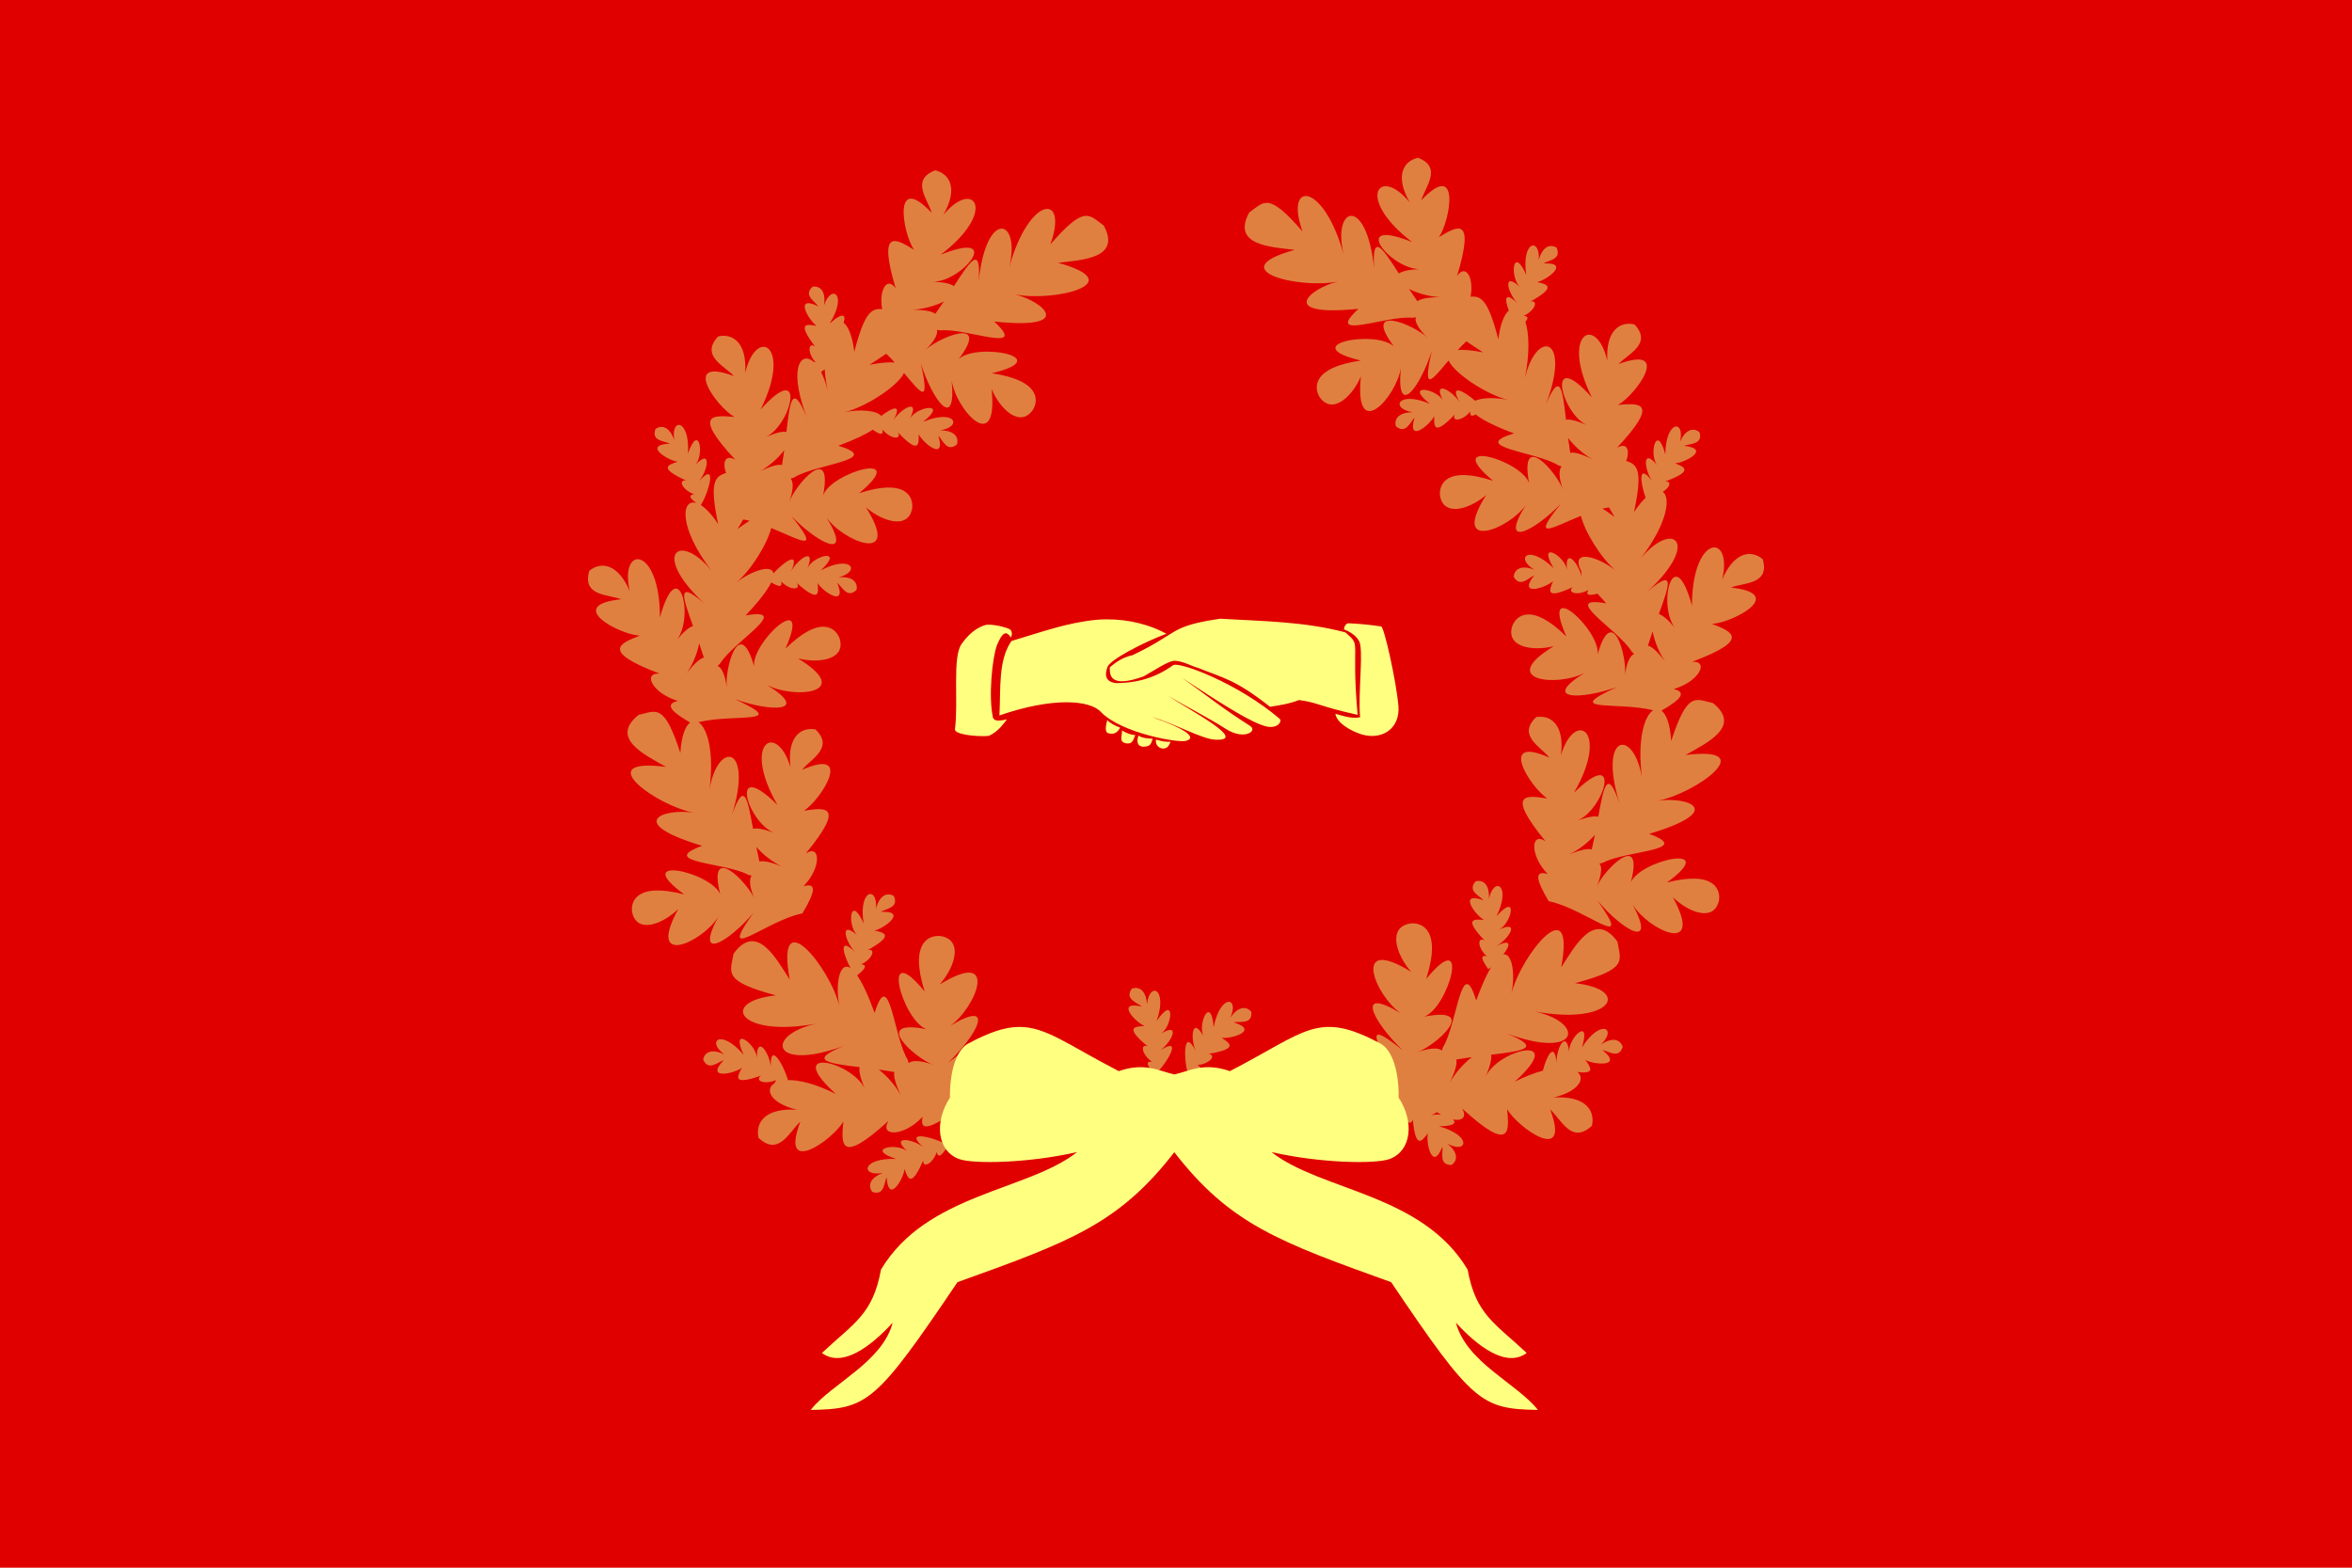 <?xml version="1.0" encoding="UTF-8" standalone="no"?>
<svg
   xml:space="preserve"
   width="3072"
   height="2048"
   viewBox="0 0 812.8 541.867"
   version="1.1"
   id="svg2"
   sodipodi:docname="Classical social democracy.svg"
   inkscape:version="1.3 (0e150ed6c4, 2023-07-21)"
   xmlns:inkscape="http://www.inkscape.org/namespaces/inkscape"
   xmlns:sodipodi="http://sodipodi.sourceforge.net/DTD/sodipodi-0.dtd"
   xmlns="http://www.w3.org/2000/svg"
   xmlns:svg="http://www.w3.org/2000/svg"><defs
     id="defs2" /><sodipodi:namedview
     id="namedview2"
     pagecolor="#505050"
     bordercolor="#eeeeee"
     borderopacity="1"
     inkscape:showpageshadow="0"
     inkscape:pageopacity="0"
     inkscape:pagecheckerboard="0"
     inkscape:deskcolor="#505050"
     inkscape:zoom="0.20526726"
     inkscape:cx="1534.5847"
     inkscape:cy="1025.4923"
     inkscape:window-width="1366"
     inkscape:window-height="705"
     inkscape:window-x="-8"
     inkscape:window-y="-8"
     inkscape:window-maximized="1"
     inkscape:current-layer="svg2" /><path
     fill="#e00000"
     d="M0 0h812.8v541.867H0Z"
     paint-order="stroke fill markers"
     id="path1" /><path
     id="rect1616-6-1-1-2-8"
     style="display:inline;fill:#e08040;fill-opacity:1;fill-rule:evenodd;stroke-width:5.03;stroke-linecap:square;paint-order:fill markers stroke"
     d="m 490.001,54.525 c -5.023,1.19 -8.047,6.24 -2.84,15.43 -10.503,-12.865 -19.046,-1.484 0.857,13.722 -22.049,-8.878 -7.614,9.307 2.536,9.336 -3.816,0.168 -6.056,0.738 -7.135,1.521 -6.148,-9.559 -9.834,-15.093 -8.332,1.199 C 473.26,67.378 460.122,70.465 464.33,87.96 457.478,62.967 443.757,62.161 450.127,80.018 438.169,66.181 436.92,69.772 431.709,73.442 c -6.165,11.364 7.4,11.903 15.692,12.929 -25.79,7.127 2.169,13.689 15.057,10.915 -10.032,2.406 -21.25,12.337 7.008,9.452 -12.274,11.375 9.783,2.157 18.589,3.107 0.402,-0.029 0.802,-0.1 1.201,-0.207 -0.458,1.546 0.99,4.155 4.127,7.166 -4.6,-4.571 -23.002,-12.144 -11.661,2.973 -6.192,-5.967 -34.248,-0.645 -11.469,4.842 -17.021,2.448 -16.154,9.566 -14.203,12.653 4.377,6.222 11.215,-0.093 14.252,-7.187 -2.419,23.308 12.264,7.249 13.802,-2.931 0.041,-0.427 0.081,-0.854 0.133,-1.315 -0.014,0.423 -0.065,0.865 -0.133,1.315 -1.709,17.939 6.671,6.779 10.681,-5.871 -3.359,14.853 -0.009,10.189 5.804,3.329 2.088,4.494 12.976,11.717 20.567,13.633 -4.081,-0.929 -8.886,-0.835 -11.382,0.268 -3.811,-3.306 -9.177,-6.272 -5.322,0.6 -2.61,-4.225 -9.522,-7.942 -5.792,-0.71 -2.437,-4.225 -13.497,-5.9 -4.513,1.173 -11.119,-4.667 -13.842,1.615 -5.948,2.921 -5.091,0.024 -6.482,2.491 -5.78,4.87 3.445,2.814 4.843,-1.413 6.429,-3.025 -2.758,9.143 5.336,2.52 6.798,-0.508 -0.085,3.42 -0.25,7.149 7.112,-0.588 -1.315,2.655 2.686,2.311 5.368,-1.046 -0.251,1.564 0.37,1.862 1.863,1.058 2.151,1.774 6.28,3.959 13.243,6.561 -16.058,4.752 7.806,6.269 15.273,11.023 0.373,0.152 0.763,0.266 1.168,0.347 -1.098,1.182 -0.962,4.162 0.509,8.25 -2.088,-6.134 -15.207,-21.076 -11.771,-2.505 -2.894,-8.091 -30.399,-15.757 -12.43,-0.745 -16.34,-5.351 -18.73,1.411 -18.355,5.042 1.153,7.515 10.09,4.887 15.968,-0.122 -12.54,19.815 7.77,11.928 13.674,3.487 0.226,-0.363 0.451,-0.726 0.702,-1.114 -0.2,0.371 -0.442,0.743 -0.702,1.114 -9.518,15.321 2.957,9.036 12.18,-0.522 -10.805,13.277 -3.085,8.248 6.887,4.226 1.349,5.571 6.91,14.575 12.042,18.961 -6.073,-4.949 -16.009,-7.8 -11.924,0.193 7e-5,0.59 0.055,1.322 0.18,2.233 -0.886,-4.884 -5.963,-10.862 -5.134,-2.77 -0.725,-4.821 -10.41,-10.408 -4.631,-0.551 -8.647,-8.394 -13.478,-3.537 -6.606,0.553 -4.749,-1.831 -6.946,-0.04 -7.162,2.43 2.179,3.875 5.025,0.447 7.092,-0.475 -5.91,7.508 4.046,4.289 6.514,2.002 -1.329,3.154 -2.845,6.565 6.837,2.042 -2.195,1.993 1.657,3.13 5.38,0.981 -1.041,1.763 0.054,2.086 3.138,1.302 0.902,1.043 1.898,2.152 3.019,3.349 -16.501,-2.864 4.203,9.078 8.776,16.648 0.267,0.302 0.566,0.577 0.892,0.829 -1.509,0.572 -2.715,3.302 -3.217,7.617 0.86,-6.422 -4.241,-25.625 -9.43,-7.465 1.009,-8.531 -20.219,-27.598 -10.804,-6.18 -12.256,-12.04 -17.407,-7.042 -18.688,-3.623 -2.312,7.244 6.864,8.853 14.359,6.972 -20.056,12.191 1.653,14.132 10.699,9.187 0.364,-0.225 0.726,-0.45 1.123,-0.686 -0.344,0.244 -0.726,0.469 -1.123,0.686 -15.349,9.505 -1.375,9.407 11.142,4.934 -19.609,8.934 -0.078,4.921 12.491,8.029 -2.987,1.884 -5.574,9.933 -3.859,23.416 -2.833,-17.768 -16.153,-15.592 -6.949,11.295 -4.871,-15.622 -6.149,-9.1 -8.157,2.081 -1.297,-0.31 -3.584,0.02 -7.173,1.325 9.363,-3.911 15.71,-26.229 -1.244,-9.593 12.543,-21.66 0.281,-28.902 -4.478,-13.001 1.279,-10.48 -3.453,-13.987 -8.549,-13.165 -6.713,6.354 1.654,10.333 4.568,14.018 -18.162,-8.062 -6.598,10.319 -0.726,14.118 -7.042,-1.068 -14.699,-2.38 -0.643,14.788 -5.139,-3.4 -5.474,4.924 0.759,11.317 -4.618,-1.351 -4.158,1.824 0.344,9.392 12.741,2.543 30.064,18.411 16.918,-0.146 8.563,10.15 20.591,17.251 12.119,1.333 -0.235,-0.388 -0.452,-0.776 -0.627,-1.16 0.225,0.404 0.426,0.782 0.627,1.16 5.328,8.815 25.063,18.034 13.875,-2.571 5.529,5.39 14.271,8.606 15.924,1.185 0.616,-3.598 -1.316,-10.504 -17.977,-6.252 18.932,-13.783 -9.025,-7.964 -12.452,-0.084 4.668,-18.301 -9.419,-4.266 -11.912,1.716 1.741,-3.981 2.075,-6.945 1.059,-8.197 0.41,-0.054 0.807,-0.142 1.19,-0.269 7.768,-4.246 31.68,-4.172 15.975,-9.982 27.207,-8.148 13.032,-13.027 2.842,-11.411 12.97,-2.369 36.273,-19.127 9.716,-15.842 7.264,-4.12 19.586,-9.808 9.527,-17.945 -6.222,-1.396 -8.755,-4.234 -14.485,13.122 -0.299,-5.811 -1.673,-9.264 -3.337,-10.528 6.978,-3.982 8.706,-6.364 4.216,-7.471 8.609,-2.396 12.514,-9.758 6.359,-9.4 20.801,-7.78 13.522,-10.49 6.898,-13.104 6.99,-0.335 26.249,-10.414 6.488,-12.566 4.376,-1.722 13.613,-0.96 11.014,-9.822 -3.99,-3.27 -9.847,-2.615 -14.024,7.085 3.901,-16.132 -10.347,-16.03 -10.424,8.988 -6.268,-22.89 -12.031,-0.415 -5.91,7.666 -2.444,-2.929 -4.254,-4.363 -5.531,-4.747 3.901,-10.671 6.083,-16.95 -6.001,-5.894 21.506,-18.616 11.091,-27.185 -0.313,-13.251 9.349,-12.187 10.469,-21.149 7.672,-23.132 2.481,-1.476 3.208,-3.682 0.852,-3.559 10.034,-3.681 6.539,-5.007 3.359,-6.285 3.365,-0.14 12.664,-4.932 3.161,-6.028 2.111,-0.815 6.554,-0.421 5.33,-4.693 -1.91,-1.586 -4.731,-1.288 -6.771,3.367 1.926,-7.751 -4.93,-7.745 -5.044,4.294 -2.947,-11.035 -5.788,-0.236 -2.868,3.671 -5.175,-6.284 -4.494,1.523 -1.642,5.589 -5.159,-6.731 -4.072,0.837 -2.299,5.708 -1.256,1.194 -2.609,2.828 -4.016,4.979 3.064,-14.43 1.293,-16.441 -2.701,-17.69 1.385,-3.786 0.26,-6.524 -3.178,-4.566 15.172,-16.194 7.444,-15.394 0.346,-14.798 6.113,-3.4 18.88,-20.971 0.219,-14.135 3.154,-3.483 11.768,-6.897 5.494,-13.683 -5.03,-1.16 -9.986,2.024 -9.41,12.566 -3.686,-16.182 -16.405,-9.772 -5.337,12.675 -15.805,-17.727 -10.963,4.964 -1.882,9.489 -3.494,-1.541 -5.754,-2.023 -7.069,-1.799 -1.256,-11.29 -2.096,-17.883 -8,-2.619 10.979,-26.215 -2.165,-29.273 -6.179,-11.733 1.739,-8.88 1.412,-15.479 0.16,-19.519 1.114,-1.224 0.969,-1.889 -0.597,-2.03 3.92,-1.766 5.241,-5.552 2.339,-4.934 9.327,-5.214 5.666,-5.974 2.324,-6.735 3.3,-0.668 11.726,-6.864 2.169,-6.45 1.956,-1.137 6.405,-1.447 4.522,-5.474 -2.137,-1.265 -4.875,-0.528 -6.154,4.39 0.678,-7.958 -6.092,-6.872 -4.302,5.034 -4.653,-10.433 -5.753,0.678 -2.252,4.077 -6.103,-5.391 -4.198,2.211 -0.739,5.777 -4.674,-4.429 -4.49,-1.285 -3.029,2.468 -1.586,1.377 -3,4.649 -3.634,9.984 -3.465,-13.456 -5.87,-15.137 -9.591,-14.742 1.231,-6.663 -1.735,-11.524 -4.668,-7.17 6.388,-21.235 -0.179,-17.093 -6.274,-13.412 3.964,-5.755 7.586,-27.158 -6.093,-12.762 1.276,-4.519 7.475,-11.395 -1.165,-14.695 z m -166.818,4.355 c -8.649,3.276 -2.468,10.17 -1.205,14.692 -13.639,-14.433 -10.076,6.979 -6.127,12.745 -6.084,-3.697 -12.64,-7.857 -6.31,13.395 -2.922,-4.362 -5.901,0.491 -4.688,7.158 -3.72,-0.405 -6.13,1.27 -9.631,14.716 -0.632,-5.441 -2.08,-8.731 -3.701,-10.064 0.919,-2.478 -0.03,-4.046 -4.841,0.354 6.399,-10.206 0.624,-13.896 -1.934,-6.328 0.792,-5.019 -1.425,-6.786 -3.89,-6.476 -3.336,2.943 0.621,4.998 1.96,6.819 -8.599,-4.183 -3.348,4.851 -0.588,6.778 -3.369,-0.632 -7.029,-1.392 -0.559,7.101 -2.414,-1.722 -2.716,2.276 0.174,5.456 -0.263,-0.087 -0.49,-0.139 -0.686,-0.162 -4.657,-4.055 -9.188,2.825 -1.375,21.622 -5.862,-15.279 -6.72,-8.689 -8.006,2.597 -1.315,-0.227 -3.576,0.249 -7.074,1.78 9.093,-4.501 13.997,-27.178 -1.856,-9.494 11.129,-22.416 -1.573,-28.86 -5.303,-12.689 0.605,-10.54 -4.343,-13.739 -9.376,-12.592 -6.292,6.769 2.313,10.206 5.458,13.698 -18.642,-6.886 -5.923,10.719 0.181,14.136 -7.096,-0.616 -14.821,-1.437 0.306,14.799 -3.433,-1.968 -4.566,0.768 -3.191,4.557 -3.997,1.238 -5.774,3.244 -2.749,17.682 -2.185,-3.359 -4.248,-5.488 -6.001,-6.583 2.455,-3.552 6.171,-15.856 -0.596,-8.241 3.14,-3.849 4.386,-11.587 -1.232,-5.693 3.197,-3.686 1.147,-14.662 -2.594,-3.869 0.761,-12.016 -6.077,-12.518 -4.719,-4.647 -1.696,-4.79 -4.488,-5.292 -6.508,-3.848 -1.531,4.173 2.929,4.1 4.975,5.066 -9.558,0.405 -0.631,5.857 2.715,6.24 -3.264,1.044 -6.846,2.115 2.894,6.512 -2.944,-0.368 -1.304,3.292 2.754,4.716 -1.951,0.346 -1.582,1.328 0.796,3.045 -5.285,-1.611 -6.181,8.458 5.206,23.386 -11.366,-13.965 -21.804,-5.424 -0.348,13.25 -12.053,-11.088 -9.888,-4.804 -6.017,5.878 -1.279,0.38 -3.093,1.809 -5.544,4.732 6.142,-8.064 0.441,-30.555 -5.89,-7.682 -0.009,-25.017 -14.257,-25.158 -10.399,-9.016 -4.15,-9.711 -10.006,-10.382 -14.004,-7.123 -2.623,8.855 6.616,8.118 10.987,9.851 -19.766,2.098 -0.534,12.23 6.454,12.583 -6.631,2.595 -13.918,5.286 6.862,13.122 -6.154,-0.374 -2.268,6.998 6.334,9.417 -4.493,1.094 -2.771,3.481 4.196,7.482 -1.668,1.26 -3.052,4.708 -3.367,10.519 -5.682,-17.371 -8.223,-14.54 -14.449,-13.161 -10.081,8.11 2.225,13.831 9.478,17.97 -26.548,-3.357 -3.291,13.465 9.672,15.869 -10.185,-1.643 -24.373,3.197 2.812,11.418 -15.721,5.768 8.192,5.758 15.948,10.025 0.382,0.128 0.779,0.217 1.189,0.272 -1.02,1.25 -0.693,4.215 1.037,8.201 -2.477,-5.988 -16.526,-20.062 -11.908,-1.748 -3.406,-7.889 -31.347,-13.784 -12.452,0.05 -16.649,-4.297 -18.6,2.604 -17.994,6.204 1.633,7.425 10.383,4.233 15.927,-1.142 -11.243,20.573 8.514,11.409 13.867,2.609 0.202,-0.378 0.405,-0.755 0.63,-1.159 -0.176,0.384 -0.395,0.771 -0.63,1.159 -8.514,15.894 3.532,8.826 12.123,-1.301 -13.196,18.522 4.169,2.7 16.917,0.192 4.522,-7.556 4.991,-10.729 0.369,-9.391 6.25,-6.376 5.937,-14.7 0.789,-11.315 14.102,-17.13 6.443,-15.838 -0.603,-14.79 5.882,-3.783 17.496,-22.133 -0.688,-14.12 2.924,-3.677 11.302,-7.634 4.606,-14.006 -5.094,-0.837 -9.836,2.658 -8.585,13.141 -4.716,-15.913 -16.997,-8.704 -4.513,12.989 -16.909,-16.681 -10.622,5.654 -1.27,9.59 -3.585,-1.315 -5.872,-1.651 -7.17,-1.345 -1.977,-11.186 -3.237,-17.712 -8.15,-2.103 9.276,-26.863 -4.038,-29.075 -6.918,-11.315 1.752,-13.479 -0.813,-21.534 -3.796,-23.426 12.578,-3.074 32.097,0.992 12.512,-7.995 12.504,4.506 26.476,4.642 11.161,-4.902 -0.399,-0.219 -0.781,-0.447 -1.126,-0.692 0.398,0.238 0.762,0.465 1.126,0.692 9.035,4.966 30.738,3.082 10.719,-9.161 7.49,1.902 16.671,0.317 14.378,-6.932 -1.271,-3.422 -6.409,-8.435 -18.698,3.572 9.473,-21.393 -11.807,-2.383 -10.821,6.151 -5.14,-18.175 -10.294,1.015 -9.451,7.439 -0.49,-4.316 -1.688,-7.049 -3.196,-7.625 0.328,-0.251 0.628,-0.526 0.895,-0.827 4.594,-7.558 25.33,-19.444 8.821,-16.624 4.881,-5.179 7.611,-8.877 8.837,-11.412 2.767,1.646 3.925,1.658 3.424,-0.336 2.963,3.112 6.98,3.107 5.438,0.577 8.007,7.07 7.518,3.37 7.137,-0.03 1.72,2.89 10.358,8.787 6.816,-0.083 1.721,1.468 3.481,5.559 6.668,2.457 0.492,-2.43 -1.109,-4.768 -6.182,-4.351 7.75,-1.985 4.492,-8.006 -6.179,-2.394 8.334,-7.824 -2.538,-5.198 -4.599,-0.778 3.087,-7.528 -3.475,-3.226 -5.708,1.209 3.464,-7.671 -2.584,-3.244 -6.052,0.606 -0.511,-3.353 -7.946,-0.747 -12.863,3.239 5.144,-4.372 10.729,-13.361 12.093,-18.929 9.961,4.049 17.668,9.099 6.898,-4.207 9.197,9.584 21.657,15.903 12.175,0.551 -0.257,-0.371 -0.497,-0.741 -0.696,-1.112 0.249,0.387 0.472,0.749 0.696,1.112 5.877,8.458 26.174,16.406 13.686,-3.446 5.864,5.026 14.793,7.677 15.967,0.165 0.384,-3.63 -1.987,-10.398 -18.341,-5.091 18.01,-14.964 -9.516,-7.371 -12.432,0.712 3.486,-18.562 -9.673,-3.655 -11.778,2.473 1.482,-4.084 1.625,-7.064 0.531,-8.249 0.405,-0.08 0.796,-0.193 1.17,-0.344 7.48,-4.733 31.348,-6.186 15.303,-10.981 5.724,-2.121 9.54,-3.968 11.919,-5.54 2.571,1.839 3.701,1.929 3.377,-0.086 2.681,3.357 6.682,3.7 5.367,1.046 7.362,7.737 7.197,4.008 7.113,0.588 1.462,3.028 9.555,9.651 6.797,0.508 1.586,1.611 2.984,5.84 6.429,3.025 0.702,-2.379 -0.689,-4.846 -5.779,-4.871 7.894,-1.306 5.171,-7.587 -5.948,-2.921 8.983,-7.073 -2.076,-5.398 -4.513,-1.173 3.73,-7.233 -3.182,-3.515 -5.792,0.71 3.464,-6.176 -0.522,-4.404 -4.132,-1.582 -1.495,-1.973 -7.667,-2.413 -12.732,-1.274 7.596,-1.896 18.504,-9.089 20.604,-13.577 5.795,6.875 9.132,11.547 5.813,-3.314 3.976,12.663 12.328,23.846 10.665,5.895 -0.066,-0.448 -0.117,-0.888 -0.13,-1.309 0.051,0.459 0.09,0.884 0.13,1.309 1.507,10.184 16.151,26.292 13.795,2.973 3.018,7.102 9.839,13.436 14.233,7.226 1.959,-3.082 2.846,-10.197 -14.168,-12.691 22.794,-5.425 -5.247,-10.822 -11.456,-4.873 11.382,-15.086 -7.04,-7.563 -11.653,-3.005 3.145,-3.003 4.6,-5.608 4.146,-7.155 0.398,0.108 0.799,0.18 1.2,0.21 8.808,-0.926 30.84,8.352 18.597,-3.057 28.25,2.961 17.059,-6.999 7.034,-9.432 12.881,2.81 40.858,-3.677 15.087,-10.874 8.294,-1.003 21.861,-1.505 15.726,-12.886 -5.201,-3.684 -6.44,-7.278 -18.436,6.527 6.418,-17.84 -7.305,-17.071 -14.224,7.902 4.255,-17.483 -8.874,-20.605 -10.777,7.745 1.546,-16.288 -2.155,-10.764 -8.329,-1.222 -1.077,-0.786 -3.315,-1.362 -7.13,-1.54 10.149,-0.002 24.633,-18.147 2.561,-9.329 19.945,-15.152 11.432,-26.556 0.895,-13.72 5.231,-9.176 2.221,-14.234 -2.798,-15.438 z M 486.898,99.87 c 3.031,1.515 7.191,2.717 10.912,2.84 -4.58,0.042 -7.024,0.588 -7.961,1.429 -1.016,-1.414 -2.004,-2.846 -2.951,-4.269 z m -160.735,4.363 c -0.951,1.42 -1.943,2.85 -2.963,4.262 -0.934,-0.843 -3.377,-1.397 -7.957,-1.451 3.721,-0.113 7.884,-1.304 10.92,-2.811 z m 180.581,13.732 c 1.947,1.385 4.02,2.666 5.778,3.825 -3.938,-0.756 -6.771,-0.98 -8.729,-0.818 0.954,-1.036 1.935,-2.057 2.95,-3.007 z m -200.477,4.309 c 1.013,0.953 1.991,1.976 2.942,3.015 -1.958,-0.168 -4.79,0.049 -8.731,0.794 1.762,-1.154 3.837,-2.429 5.788,-3.81 z m -21.281,5.364 c 0.175,2.24 0.495,4.679 1.007,7.334 -0.583,-2.581 -1.368,-4.704 -2.243,-6.387 0.402,-0.288 0.816,-0.606 1.236,-0.947 z m 256.919,23.754 c 2.042,2.701 5.235,5.622 8.514,7.381 -4.13,-1.997 -6.556,-2.582 -7.767,-2.24 -0.282,-1.72 -0.531,-3.444 -0.746,-5.141 z m -270.889,4.214 c -0.22,1.696 -0.474,3.42 -0.76,5.14 -1.21,-0.345 -3.638,0.233 -7.774,2.219 3.284,-1.751 6.485,-4.663 8.534,-7.359 z m 285.002,19.786 c 0.676,1.15 1.345,2.268 1.945,3.297 -1.565,-1.188 -2.931,-2.123 -4.153,-2.878 0.749,-0.176 1.485,-0.314 2.209,-0.42 z m -299.181,4.176 c 0.723,0.107 1.459,0.247 2.208,0.425 -1.224,0.752 -2.593,1.682 -4.162,2.866 0.603,-1.027 1.275,-2.144 1.954,-3.292 z m 314.271,38.671 c 0.627,3.325 2.186,7.358 4.341,10.389 -2.811,-3.62 -4.724,-5.221 -5.961,-5.451 0.514,-1.666 1.058,-3.322 1.621,-4.938 z m -329.478,4.135 c 0.558,1.618 1.098,3.274 1.607,4.942 -1.238,0.227 -3.155,1.822 -5.976,5.435 2.163,-3.025 3.734,-7.053 4.369,-10.377 z m 309.541,66.174 c -0.329,1.679 -0.692,3.383 -1.088,5.081 -1.185,-0.422 -3.645,3.7e-4 -7.9,1.718 3.39,-1.537 6.77,-4.239 8.988,-6.799 z m -289.795,4.189 c 2.211,2.565 5.584,5.276 8.969,6.823 -4.25,-1.729 -6.709,-2.158 -7.895,-1.739 -0.391,-1.699 -0.75,-3.403 -1.074,-5.083 z m 249.508,11.745 c -0.296,0.004 -0.598,0.043 -0.9,0.115 -2.997,3.286 1.159,4.901 2.688,6.568 -9.002,-3.231 -2.803,5.185 0.15,6.802 -3.418,-0.265 -7.138,-0.625 0.214,7.12 -2.587,-1.451 -2.453,2.556 0.764,5.405 -2.264,-0.486 -1.931,1.021 0.497,4.495 0.294,-0.175 0.631,-0.426 0.984,-0.706 -1.499,2.528 -3.214,6.266 -5.142,11.542 -5.14,-16.782 -6.524,8.235 -11.457,16.1 -0.157,0.392 -0.273,0.802 -0.354,1.227 -1.253,-1.14 -4.385,-0.971 -8.672,0.606 6.433,-2.242 22.03,-16.119 2.53,-12.355 8.483,-3.104 16.302,-31.989 0.673,-13.03 5.482,-17.167 -1.65,-19.61 -5.465,-19.185 -7.893,1.275 -5.05,10.615 0.271,16.728 -20.948,-12.961 -12.477,8.241 -3.549,14.355 0.385,0.234 0.77,0.467 1.181,0.727 -0.393,-0.207 -0.787,-0.458 -1.181,-0.727 -16.193,-9.833 -9.473,3.181 0.66,12.758 -17.915,-14.275 -4.307,2.696 -1.493,16.002 -0.656,0.096 -1.243,0.215 -1.691,0.359 1.016,4.112 1.933,5.356 3.06,3.336 0.026,4.293 2.956,7.034 3.568,4.137 0.988,10.624 3.169,7.593 5.223,4.854 -0.728,3.282 1.524,13.483 5.025,4.597 0.247,2.246 -1.275,6.43 3.176,6.346 2.026,-1.435 2.462,-4.233 -1.522,-7.395 7.011,3.849 8.766,-2.767 -2.863,-5.968 5.412,-0.004 6.085,-1.24 4.815,-2.35 3.108,0.597 4.99,-0.725 3.189,-3.814 17.166,15.751 16.256,7.663 15.566,0.232 3.63,6.374 22.222,19.594 14.867,0.104 3.691,3.273 7.358,12.268 14.439,5.635 1.175,-5.28 -2.218,-10.444 -13.299,-9.747 8.709,-2.054 11.136,-6.537 8.279,-8.834 6.427,0.834 4.498,-1.734 2.747,-4.146 2.924,1.668 13.351,2.549 5.889,-3.425 2.222,0.431 5.774,3.124 7.015,-1.143 -0.772,-2.357 -3.319,-3.603 -7.527,-0.745 5.763,-5.54 -0.046,-9.176 -6.56,0.957 3.387,-10.908 -4.775,-3.274 -4.385,1.585 -1.032,-8.069 -4.618,-1.097 -4.37,3.86 -0.729,-7.89 -3.496,-2.298 -4.748,2.603 -2.82,0.751 -6.067,1.977 -9.717,3.808 18.503,-16.717 -5.317,-11.442 -9.996,-1.888 1.59,-3.674 2.076,-6.046 1.83,-7.422 11.862,-1.416 18.788,-2.354 2.683,-8.404 27.668,11.27 30.767,-2.529 12.285,-6.578 26.788,4.992 33.837,-7.573 14.021,-9.75 18.573,-4.932 15.747,-7.755 14.662,-14.348 -7.929,-11.019 -14.653,1.521 -19.423,8.868 5.072,-27.577 -13.948,-4.227 -17.227,9.194 1.392,-6.336 0.413,-14.305 -2.798,-13.633 2.319,-3.016 3.163,-5.661 -2.412,-2.92 4.365,-2.379 8.448,-9.072 1.015,-5.736 4.356,-2.206 6.614,-13.142 -0.936,-4.561 5.255,-10.837 -0.886,-13.881 -2.609,-6.082 0.213,-4.441 -1.594,-6.157 -3.668,-6.132 z m -210.218,4.524 c -1.56,0.172 -3.251,3.451 -2.22,10.145 -4.69,-10.417 -5.751,0.698 -2.238,4.085 -6.122,-5.37 -4.19,2.226 -0.718,5.78 -6.008,-5.653 -4.002,1.084 -1.554,5.618 -3.99,-2.696 -5.338,6.226 -3.83,13.181 -3.243,-13.43 -22.2,-36.83 -17.202,-9.24 -4.75,-7.359 -11.44,-19.918 -19.399,-8.92 -1.103,6.59 -3.936,9.406 14.623,14.388 -19.822,2.124 -12.806,14.707 13.995,9.788 -18.493,3.999 -15.432,17.806 12.266,6.611 -16.121,6.006 -9.198,6.963 2.66,8.411 -0.25,1.375 0.23,3.749 1.81,7.427 -4.652,-9.566 -28.458,-14.906 -10.001,1.86 -7.12,-3.597 -12.704,-4.874 -16.57,-4.809 -1.294,-4.787 -6.267,-13.875 -5.899,-4.463 -0.403,-4.947 -4.871,-11.392 -4.838,-3.257 -0.249,-4.869 -9.34,-11.374 -4.555,-1 -7.784,-9.198 -13.067,-4.835 -6.629,-0.094 -4.546,-2.285 -6.909,-0.718 -7.365,1.719 1.789,4.069 4.958,0.936 7.104,0.219 -6.617,6.896 3.607,4.663 6.287,2.628 -1.632,3.009 -3.475,6.256 6.604,2.7 -2.38,1.769 1.342,3.277 5.258,1.501 -0.321,0.439 -0.477,0.788 -0.482,1.061 -3.692,2.131 -1.526,7.038 7.692,9.238 -11.08,-0.727 -14.487,4.428 -13.326,9.711 7.063,6.652 10.755,-2.333 14.454,-5.596 -7.407,19.47 11.22,6.301 14.867,-0.064 -0.711,7.429 -1.642,15.515 15.566,-0.19 -3.27,5.574 5.489,5.439 11.84,-1.453 -1.149,4.909 2.158,4.243 9.842,-0.907 1.927,-13.477 17.581,-32.524 -1.14,-17.69 10.16,-9.55 16.915,-22.545 0.694,-12.755 -0.394,0.268 -0.789,0.518 -1.182,0.723 0.412,-0.259 0.796,-0.491 1.182,-0.723 8.945,-6.088 17.475,-27.27 -3.509,-14.365 5.337,-6.099 8.205,-15.431 0.316,-16.727 -3.814,-0.435 -10.953,1.989 -5.517,19.17 -15.577,-19.002 -7.837,9.905 0.638,13.031 -19.49,-3.817 -3.931,10.102 2.496,12.362 -4.282,-1.589 -7.415,-1.766 -8.67,-0.629 -0.08,-0.425 -0.196,-0.836 -0.351,-1.229 -4.912,-7.878 -6.227,-32.898 -11.413,-16.13 -2.321,-6.405 -4.331,-10.532 -6.031,-12.993 2.956,-2.374 3.574,-3.617 1.375,-3.808 3.914,-1.78 5.221,-5.57 2.322,-4.942 9.309,-5.247 5.645,-5.993 2.301,-6.743 3.298,-0.679 11.702,-6.905 2.146,-6.457 1.952,-1.144 6.4,-1.469 4.503,-5.489 -2.141,-1.258 -4.877,-0.51 -6.138,4.412 0.284,-3.482 -0.851,-5.229 -2.064,-5.096 z m 91.791,32.471 c -0.437,0.004 -0.882,0.092 -1.319,0.254 -2.575,3.625 1.747,4.724 3.467,6.193 -9.329,-2.115 -2.15,5.486 0.977,6.733 -3.425,0.152 -7.163,0.246 1.078,7.042 -2.744,-1.126 -2.124,2.834 1.416,5.272 -2.306,-0.208 -1.793,1.249 1.04,4.402 3.218,-2.495 10.498,-13.958 1.792,-8.272 4.043,-2.891 7.281,-10.03 0.31,-5.816 4.055,-2.718 4.965,-13.846 -1.484,-4.413 3.897,-11.394 -2.57,-13.671 -3.33,-5.721 -0.305,-4.117 -2.054,-5.691 -3.948,-5.674 z m 32.226,4.798 c -1.557,-0.042 -4.041,2.545 -5.28,8.82 -0.86,-11.388 -5.646,-1.296 -3.496,3.081 -3.927,-7.128 -4.699,0.67 -2.646,5.191 -4.691,-9.269 -4.128,4.292 -2.592,8.058 4.033,-1.317 5.207,-2.322 3.106,-3.293 4.287,-0.345 6.808,-3.465 3.867,-3.859 10.542,-1.773 7.352,-3.719 4.462,-5.56 3.333,0.481 13.357,-2.519 4.219,-5.343 2.225,-0.413 6.519,0.792 6.105,-3.633 -1.585,-1.91 -4.412,-2.136 -7.276,2.065 1.558,-3.405 0.905,-5.49 -0.469,-5.527 z m 83.965,19.126 c -2.822,2.163 -5.866,5.534 -7.687,8.985 2.063,-4.346 2.657,-6.893 2.287,-8.158 1.807,-0.31 3.617,-0.586 5.4,-0.827 z m -204.958,4.303 c 1.782,0.246 3.593,0.527 5.399,0.842 -0.374,1.265 0.213,3.813 2.264,8.164 -1.812,-3.456 -4.846,-6.835 -7.663,-9.006 z m 189.736,11.942 c 0.062,0.068 0.128,0.125 0.19,0.191 -0.052,10e-4 -0.102,4e-4 -0.154,0.002 -0.014,-0.067 -0.02,-0.124 -0.036,-0.193 z m 3.133,2.759 c 0.479,0.341 0.956,0.65 1.43,0.925 -1.246,-0.188 -2.53,-0.153 -3.55,0.255 0.936,-0.427 1.63,-0.82 2.12,-1.18 z m -178.269,8.359 c -1.995,-0.071 -2.548,0.87 0.919,3.815 -3.92,-3.055 -11.696,-4.139 -5.678,1.346 -3.757,-3.115 -14.71,-0.845 -3.822,2.667 -12.051,-0.514 -12.415,6.32 -4.559,4.804 -4.764,1.791 -5.208,4.587 -3.721,6.573 4.211,1.442 4.048,-3.007 4.973,-5.068 0.601,9.529 5.88,0.51 6.195,-2.837 1.113,3.236 2.258,6.788 6.463,-3.022 -0.308,2.945 3.324,1.233 4.667,-2.845 0.452,2.267 1.706,1.364 3.937,-2.239 -1.86,-1.337 -6.81,-3.103 -9.375,-3.195 z" /><path
     id="rect9930"
     style="display:inline;fill:#ffff80;fill-opacity:1;fill-rule:evenodd;stroke:none;stroke-width:5.08;stroke-linecap:square;stroke-miterlimit:4;stroke-dasharray:none;stroke-opacity:1;paint-order:stroke fill markers"
     d="m 421.661,213.857 c -17.893,2.642 -13.974,4.855 -30.267,12.599 -3.554,0.781 -5.827,2.482 -7.872,4.199 -0.005,2.284 -0.368,7.517 11.673,3.141 3.336,-1.798 8.728,-5.607 10.994,-5.393 3.104,0.293 5.146,1.688 7.872,2.464 8.717,3.55 12.553,3.793 24.838,13.437 3.028,-0.509 6.486,-0.943 10.043,-2.337 6.629,0.908 6.985,2.19 20.224,5.114 -2.378,-26.679 1.576,-23.44 -4.207,-28.483 -14.019,-3.779 -28.768,-3.879 -43.297,-4.741 z m -39.183,0.215 c -1.132,0.005 -2.277,0.053 -3.43,0.147 -10.438,0.986 -19.571,4.413 -29.506,7.34 -4.692,6.78 -3.654,16.542 -4.169,25.732 18.461,-6.382 31.299,-5.362 35.084,-1.185 7.226,7.441 27.28,10.844 29.518,9.927 3.297,-0.905 0.967,-3.721 -11.847,-8.178 7.623,2.143 17.613,7.818 22.032,7.819 11.353,0.459 -8.917,-10.165 -16.591,-15.207 6.124,3.623 14.143,7.681 20.035,11.459 6.343,4.068 11.024,0.749 8.504,-0.946 -10.219,-6.507 -15.804,-11.176 -23.706,-16.763 16.158,10.704 24.39,15.601 28.938,16.802 3.852,1.017 5.8,-1.391 4.94,-2.529 -14.54,-12.421 -34.728,-19.876 -36.854,-18.583 -7.272,5.228 -14.115,6.109 -19.531,6.226 -4.551,-0.383 -3.871,-3.664 -3.215,-5.46 0.527,-2.48 12.447,-8.652 20.4,-11.627 -5.366,-2.954 -12.68,-5.009 -20.605,-4.973 z m 83.605,1.368 c -0.924,-0.045 -1.592,1.117 -1.631,2.107 2.267,0.863 4.165,2.204 5.087,3.832 1.892,2.499 -0.304,17.714 0.48,26.534 -2.618,0.616 -5.644,-0.381 -8.542,-1.197 0.519,3.259 5.32,5.946 9.165,7.16 7.099,2.013 13.249,-2.098 12.62,-9.89 -0.832,-9.172 -4.971,-27.3 -5.951,-27.444 -3.66,-0.582 -7.409,-0.934 -11.229,-1.102 z m -124.714,0.491 c -0.185,0.006 -0.362,0.018 -0.53,0.036 -3.869,0.952 -6.704,4.042 -8.53,6.621 -3.256,4.551 -1.048,19.565 -2.291,29.42 -0.358,1.881 7.508,2.71 11.673,2.359 2.941,-1.338 4.592,-3.477 6.282,-5.704 -1.738,0.3 -4.323,1.04 -4.851,-0.723 -1.536,-7.069 -0.273,-20.467 1.43,-25.01 0.706,-1.575 1.708,-3.999 3.053,-4.041 0.769,0.075 1.378,0.877 1.728,1.485 0.485,-0.878 0.459,-1.824 -0.048,-2.634 -0.587,-0.657 -5.141,-1.894 -7.916,-1.808 z m 41.271,32.978 c -0.407,1.569 -1,4.07 0.305,4.504 1.938,0.643 3.353,-0.238 4.14,-1.93 -1.658,-0.542 -3.453,-1.533 -4.445,-2.574 z m 5.141,3.59 c -0.085,2.295 -1.005,3.81 1.153,4.386 2.769,0.547 2.707,-1.615 3.41,-2.761 -1.761,-0.182 -3.234,-0.804 -4.564,-1.625 z m 5.637,1.739 c -0.384,1.206 -0.915,3.435 1.406,3.853 2.666,0 2.874,-0.723 3.523,-2.732 -1.632,-0.134 -3.542,-0.159 -4.928,-1.121 z m 6.084,1.41 c -0.201,0.895 0.069,2.326 1.656,2.969 2.161,0.527 2.8,-0.874 3.359,-2.227 -1.753,0.019 -2.389,0.015 -5.015,-0.743 z m -47.315,99.309 c -4.915,0.027 -10.315,1.813 -17.873,5.895 -3.78,2.307 -6.118,9.201 -6.029,18.533 -5.483,8.43 -4.452,18.388 3.101,21.219 4.79,1.776 23.725,1.51 40.837,-2.394 -17.161,13.518 -52.036,14.273 -67.778,40.629 -2.837,15.609 -9.415,18.481 -20.414,28.819 7.109,5.296 17.074,-2.405 24.463,-10.479 -3.629,13.786 -21.2,21.056 -28.338,30.162 19.554,-0.361 22.468,-2.267 50.724,-44.165 38.735,-13.918 55.682,-20.044 74.934,-44.915 19.252,24.869 36.198,30.997 74.931,44.915 28.256,41.898 31.171,43.805 50.725,44.165 -7.138,-9.106 -24.707,-16.376 -28.336,-30.162 7.389,8.074 17.351,15.776 24.461,10.479 -10.999,-10.338 -17.577,-13.21 -20.414,-28.819 -15.743,-26.356 -50.614,-27.111 -67.776,-40.629 17.112,3.903 36.044,4.169 40.834,2.394 7.553,-2.831 8.585,-12.789 3.102,-21.219 0.089,-9.331 -2.249,-16.226 -6.029,-18.533 -21.987,-11.877 -25.729,-4.306 -52.303,9.385 -9.013,-3.164 -13.985,-0.004 -19.194,1.15 -5.209,-1.156 -10.183,-4.314 -19.196,-1.15 -17.439,-8.985 -25.047,-15.333 -34.43,-15.281 z" /></svg>
